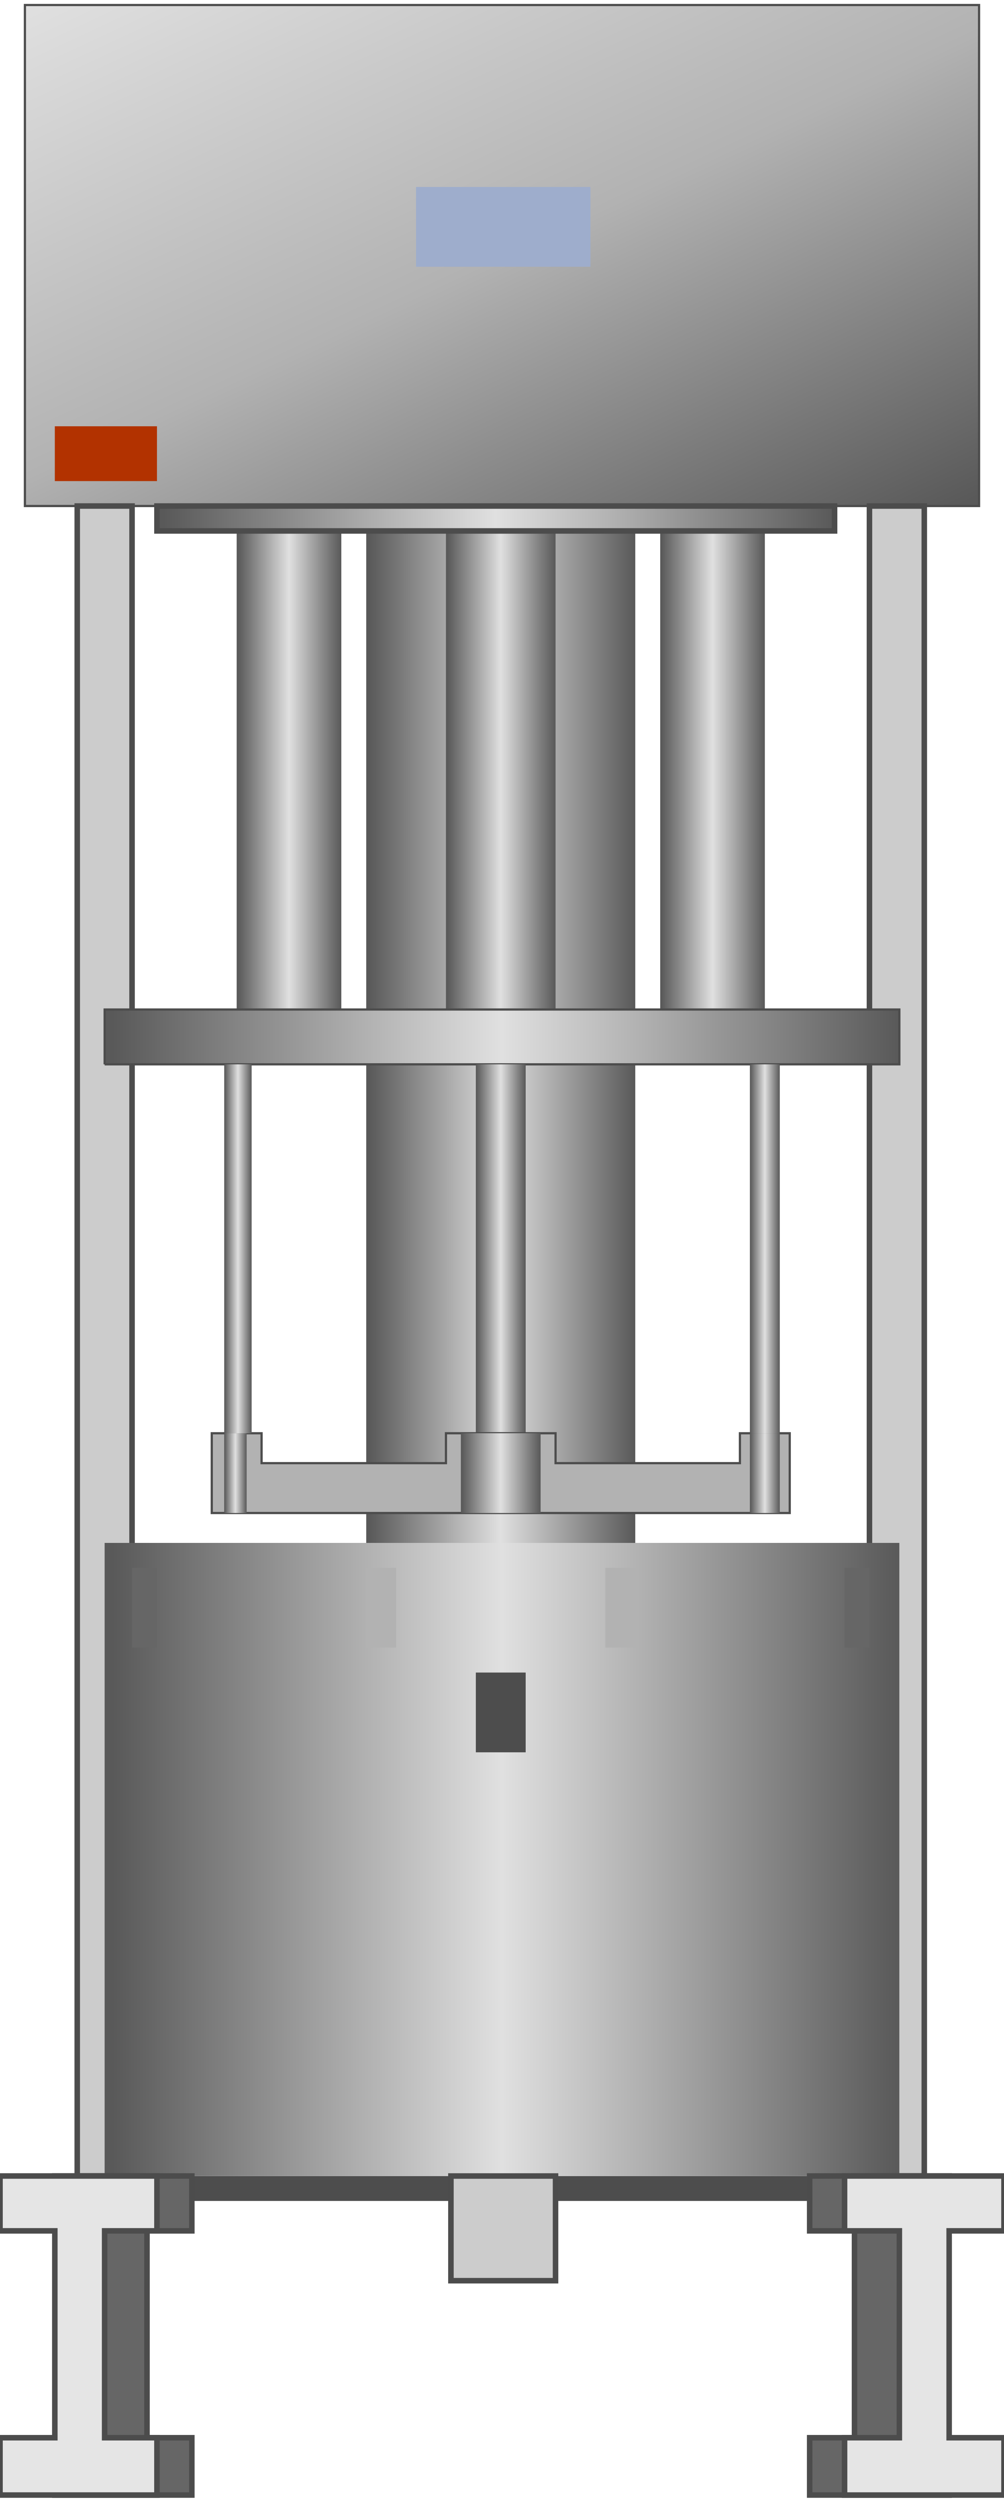 <svg version="1.1" xmlns="http://www.w3.org/2000/svg" xmlns:xlink="http://www.w3.org/1999/xlink" width="45px" height="112px" viewBox="0 0 45.382 112.5" enable-background="new 0 0 45.382 112.5" xml:space="preserve">
<g id="Group_Digital_Box">
	<linearGradient id="SVGID_1_" gradientUnits="userSpaceOnUse" x1="30.877" y1="28.875" x2="14.504" y2="-6.237">
		<stop offset="0.01" style="stop-color:#595959" />
		<stop offset="0.5" style="stop-color:#B2B2B2" />
		<stop offset="1" style="stop-color:#E0E0E0" />
	</linearGradient>
	<path fill="url(#SVGID_1_)" stroke="#4C4C4C" stroke-width="0.1" d="M1.126,0.001h43.129v22.635H1.126V0.001z" />
</g>
<g id="Group_Support">
	<path fill="#CCCCCC" stroke="#4C4C4C" stroke-width="0.25" d="M39.3,22.636h2.479v75.448H39.3V22.636z" />
	<path fill="#CCCCCC" stroke="#4C4C4C" stroke-width="0.25" d="M3.491,22.636h2.478v75.448H3.491V22.636z" />
</g>
<g id="Group_Blue_Label">
	<path fill="#9EADCC" d="M18.806,8.222h7.883v3.604h-7.883V8.222z" />
</g>
<g id="Group_Red_Label">
	<path fill="#B23200" d="M2.478,19.033h4.617v2.477H2.478V19.033z" />
</g>
<g id="Group_Mixer_Unit">
	<linearGradient id="SVGID_2_" gradientUnits="userSpaceOnUse" x1="16.554" y1="34.573" x2="28.715" y2="34.573">
		<stop offset="0.01" style="stop-color:#595959" />
		<stop offset="0.5" style="stop-color:#E0E0E0" />
		<stop offset="1" style="stop-color:#595959" />
	</linearGradient>
	<path fill="url(#SVGID_2_)" d="M28.715,23.762v21.621H16.554V23.762H28.715z" />
	<linearGradient id="SVGID_3_" gradientUnits="userSpaceOnUse" x1="20.157" y1="34.573" x2="25.112" y2="34.573">
		<stop offset="0.01" style="stop-color:#595959" />
		<stop offset="0.5" style="stop-color:#E0E0E0" />
		<stop offset="1" style="stop-color:#595959" />
	</linearGradient>
	<path fill="url(#SVGID_3_)" d="M25.112,23.762v21.621h-4.955V23.762H25.112z" />
	<linearGradient id="SVGID_4_" gradientUnits="userSpaceOnUse" x1="29.841" y1="34.573" x2="34.572" y2="34.573">
		<stop offset="0.01" style="stop-color:#595959" />
		<stop offset="0.5" style="stop-color:#E0E0E0" />
		<stop offset="1" style="stop-color:#595959" />
	</linearGradient>
	<path fill="url(#SVGID_4_)" d="M34.572,23.762v21.621h-4.73V23.762H34.572z" />
	<linearGradient id="SVGID_5_" gradientUnits="userSpaceOnUse" x1="10.698" y1="34.573" x2="15.428" y2="34.573">
		<stop offset="0.01" style="stop-color:#595959" />
		<stop offset="0.5" style="stop-color:#E0E0E0" />
		<stop offset="1" style="stop-color:#595959" />
	</linearGradient>
	<path fill="url(#SVGID_5_)" d="M15.428,23.762v21.621h-4.73V23.762H15.428z" />
	<linearGradient id="SVGID_6_" gradientUnits="userSpaceOnUse" x1="7.094" y1="23.199" x2="37.724" y2="23.199">
		<stop offset="0.01" style="stop-color:#595959" />
		<stop offset="0.5" style="stop-color:#E0E0E0" />
		<stop offset="1" style="stop-color:#595959" />
	</linearGradient>
	<path fill="url(#SVGID_6_)" stroke="#4C4C4C" stroke-width="0.25" d="M37.724,23.762v-1.126H7.094v1.126H37.724z" />
	<linearGradient id="SVGID_7_" gradientUnits="userSpaceOnUse" x1="16.554" y1="58.671" x2="28.715" y2="58.671">
		<stop offset="0.01" style="stop-color:#595959" />
		<stop offset="0.5" style="stop-color:#E0E0E0" />
		<stop offset="1" style="stop-color:#595959" />
	</linearGradient>
	<path fill="url(#SVGID_7_)" d="M28.715,47.86v21.621H16.554V47.86H28.715z" />
	<linearGradient id="SVGID_8_" gradientUnits="userSpaceOnUse" x1="4.73" y1="46.622" x2="40.652" y2="46.622">
		<stop offset="0.01" style="stop-color:#595959" />
		<stop offset="0.5" style="stop-color:#E0E0E0" />
		<stop offset="1" style="stop-color:#595959" />
	</linearGradient>
	<path fill="url(#SVGID_8_)" stroke="#4C4C4C" stroke-width="0.1" d="M4.73,47.86v-2.477h35.922v2.477H4.73" />
	<linearGradient id="SVGID_9_" gradientUnits="userSpaceOnUse" x1="21.508" y1="56.194" x2="23.761" y2="56.194">
		<stop offset="0.01" style="stop-color:#595959" />
		<stop offset="0.5" style="stop-color:#E0E0E0" />
		<stop offset="1" style="stop-color:#595959" />
	</linearGradient>
	<path fill="url(#SVGID_9_)" d="M23.761,47.86v16.667h-2.253V47.86H23.761z" />
	<path fill="#B2B2B2" stroke="#4C4C4C" stroke-width="0.1" d="M35.697,68.131H9.572v-3.604h2.252v1.351h8.333v-1.351h4.955v1.351   h8.333v-1.351h2.252V68.131z" />
	<linearGradient id="SVGID_10_" gradientUnits="userSpaceOnUse" x1="20.832" y1="66.329" x2="24.436" y2="66.329">
		<stop offset="0.01" style="stop-color:#595959" />
		<stop offset="0.5" style="stop-color:#E0E0E0" />
		<stop offset="1" style="stop-color:#595959" />
	</linearGradient>
	<path fill="url(#SVGID_10_)" d="M24.436,64.527v3.604h-3.604v-3.604H24.436z" />
	<linearGradient id="SVGID_11_" gradientUnits="userSpaceOnUse" x1="10.135" y1="66.329" x2="11.148" y2="66.329">
		<stop offset="0.01" style="stop-color:#595959" />
		<stop offset="0.5" style="stop-color:#E0E0E0" />
		<stop offset="1" style="stop-color:#595959" />
	</linearGradient>
	<path fill="url(#SVGID_11_)" d="M11.148,64.527v3.604h-1.014v-3.604H11.148z" />
	<linearGradient id="SVGID_12_" gradientUnits="userSpaceOnUse" x1="33.896" y1="66.329" x2="35.247" y2="66.329">
		<stop offset="0.01" style="stop-color:#595959" />
		<stop offset="0.5" style="stop-color:#E0E0E0" />
		<stop offset="1" style="stop-color:#595959" />
	</linearGradient>
	<path fill="url(#SVGID_12_)" d="M35.247,64.527v3.604h-1.351v-3.604H35.247z" />
	<linearGradient id="SVGID_13_" gradientUnits="userSpaceOnUse" x1="10.135" y1="56.194" x2="11.373" y2="56.194">
		<stop offset="0.01" style="stop-color:#595959" />
		<stop offset="0.5" style="stop-color:#E0E0E0" />
		<stop offset="1" style="stop-color:#595959" />
	</linearGradient>
	<path fill="url(#SVGID_13_)" d="M11.374,47.86v16.667h-1.239V47.86H11.374z" />
	<linearGradient id="SVGID_14_" gradientUnits="userSpaceOnUse" x1="33.896" y1="56.194" x2="35.247" y2="56.194">
		<stop offset="0.01" style="stop-color:#595959" />
		<stop offset="0.5" style="stop-color:#E0E0E0" />
		<stop offset="1" style="stop-color:#595959" />
	</linearGradient>
	<path fill="url(#SVGID_14_)" d="M35.247,47.86v16.667h-1.351V47.86H35.247z" />
</g>
<g id="Group_Mixer_sub">
	<path fill="#4D4D4D" d="M4.729,99.211h35.922v-1.127H4.729V99.211z" />
	<linearGradient id="SVGID_15_" gradientUnits="userSpaceOnUse" x1="4.729" y1="83.783" x2="40.652" y2="83.783">
		<stop offset="0.01" style="stop-color:#595959" />
		<stop offset="0.5" style="stop-color:#E0E0E0" />
		<stop offset="1" style="stop-color:#595959" />
	</linearGradient>
	<path fill="url(#SVGID_15_)" d="M4.729,98.084V69.481h35.922v28.603H4.729" />
	<path fill="#CCCCCC" stroke="#4C4C4C" stroke-width="0.25" d="M20.382,98.084h4.729v4.73h-4.729V98.084z" />
	<path fill="#4D4D4D" d="M21.508,75.338h2.253v3.604h-2.253V75.338z" />
	<path fill="#666666" d="M5.968,70.607h1.126v3.604H5.968V70.607z" />
	<path fill="#666666" d="M38.175,70.607H39.3v3.604h-1.125V70.607z" />
	<path fill="#B2B2B2" d="M16.554,70.607h1.351v3.604h-1.351V70.607z" />
	<path fill="#B2B2B2" d="M27.365,70.607h1.351v3.604h-1.351V70.607z" />
</g>
<g id="Group_Stand">
	<path fill="#666666" stroke="#4C4C4C" stroke-width="0.25" d="M2.478,112.498v-2.59h1.914v-9.346H2.478v-2.479h6.193v2.479H6.644   v9.346h2.027v2.59H2.478z" />
	<path fill="#666666" stroke="#4C4C4C" stroke-width="0.25" d="M36.598,112.498v-2.59h2.026v-9.346h-2.026v-2.479h6.306v2.479   h-2.026v9.346h2.026v2.59H36.598z" />
	<path fill="#E5E5E5" stroke="#4C4C4C" stroke-width="0.25" d="M0,112.498v-2.59h2.478v-9.346H0v-2.479h7.094v2.479H4.729v9.346   h2.365v2.59H0z" />
	<path fill="#E5E5E5" stroke="#4C4C4C" stroke-width="0.25" d="M38.175,112.498v-2.59h2.477v-9.346h-2.477v-2.479h7.207v2.479   h-2.479v9.346h2.479v2.59H38.175z" />
</g>
</svg>